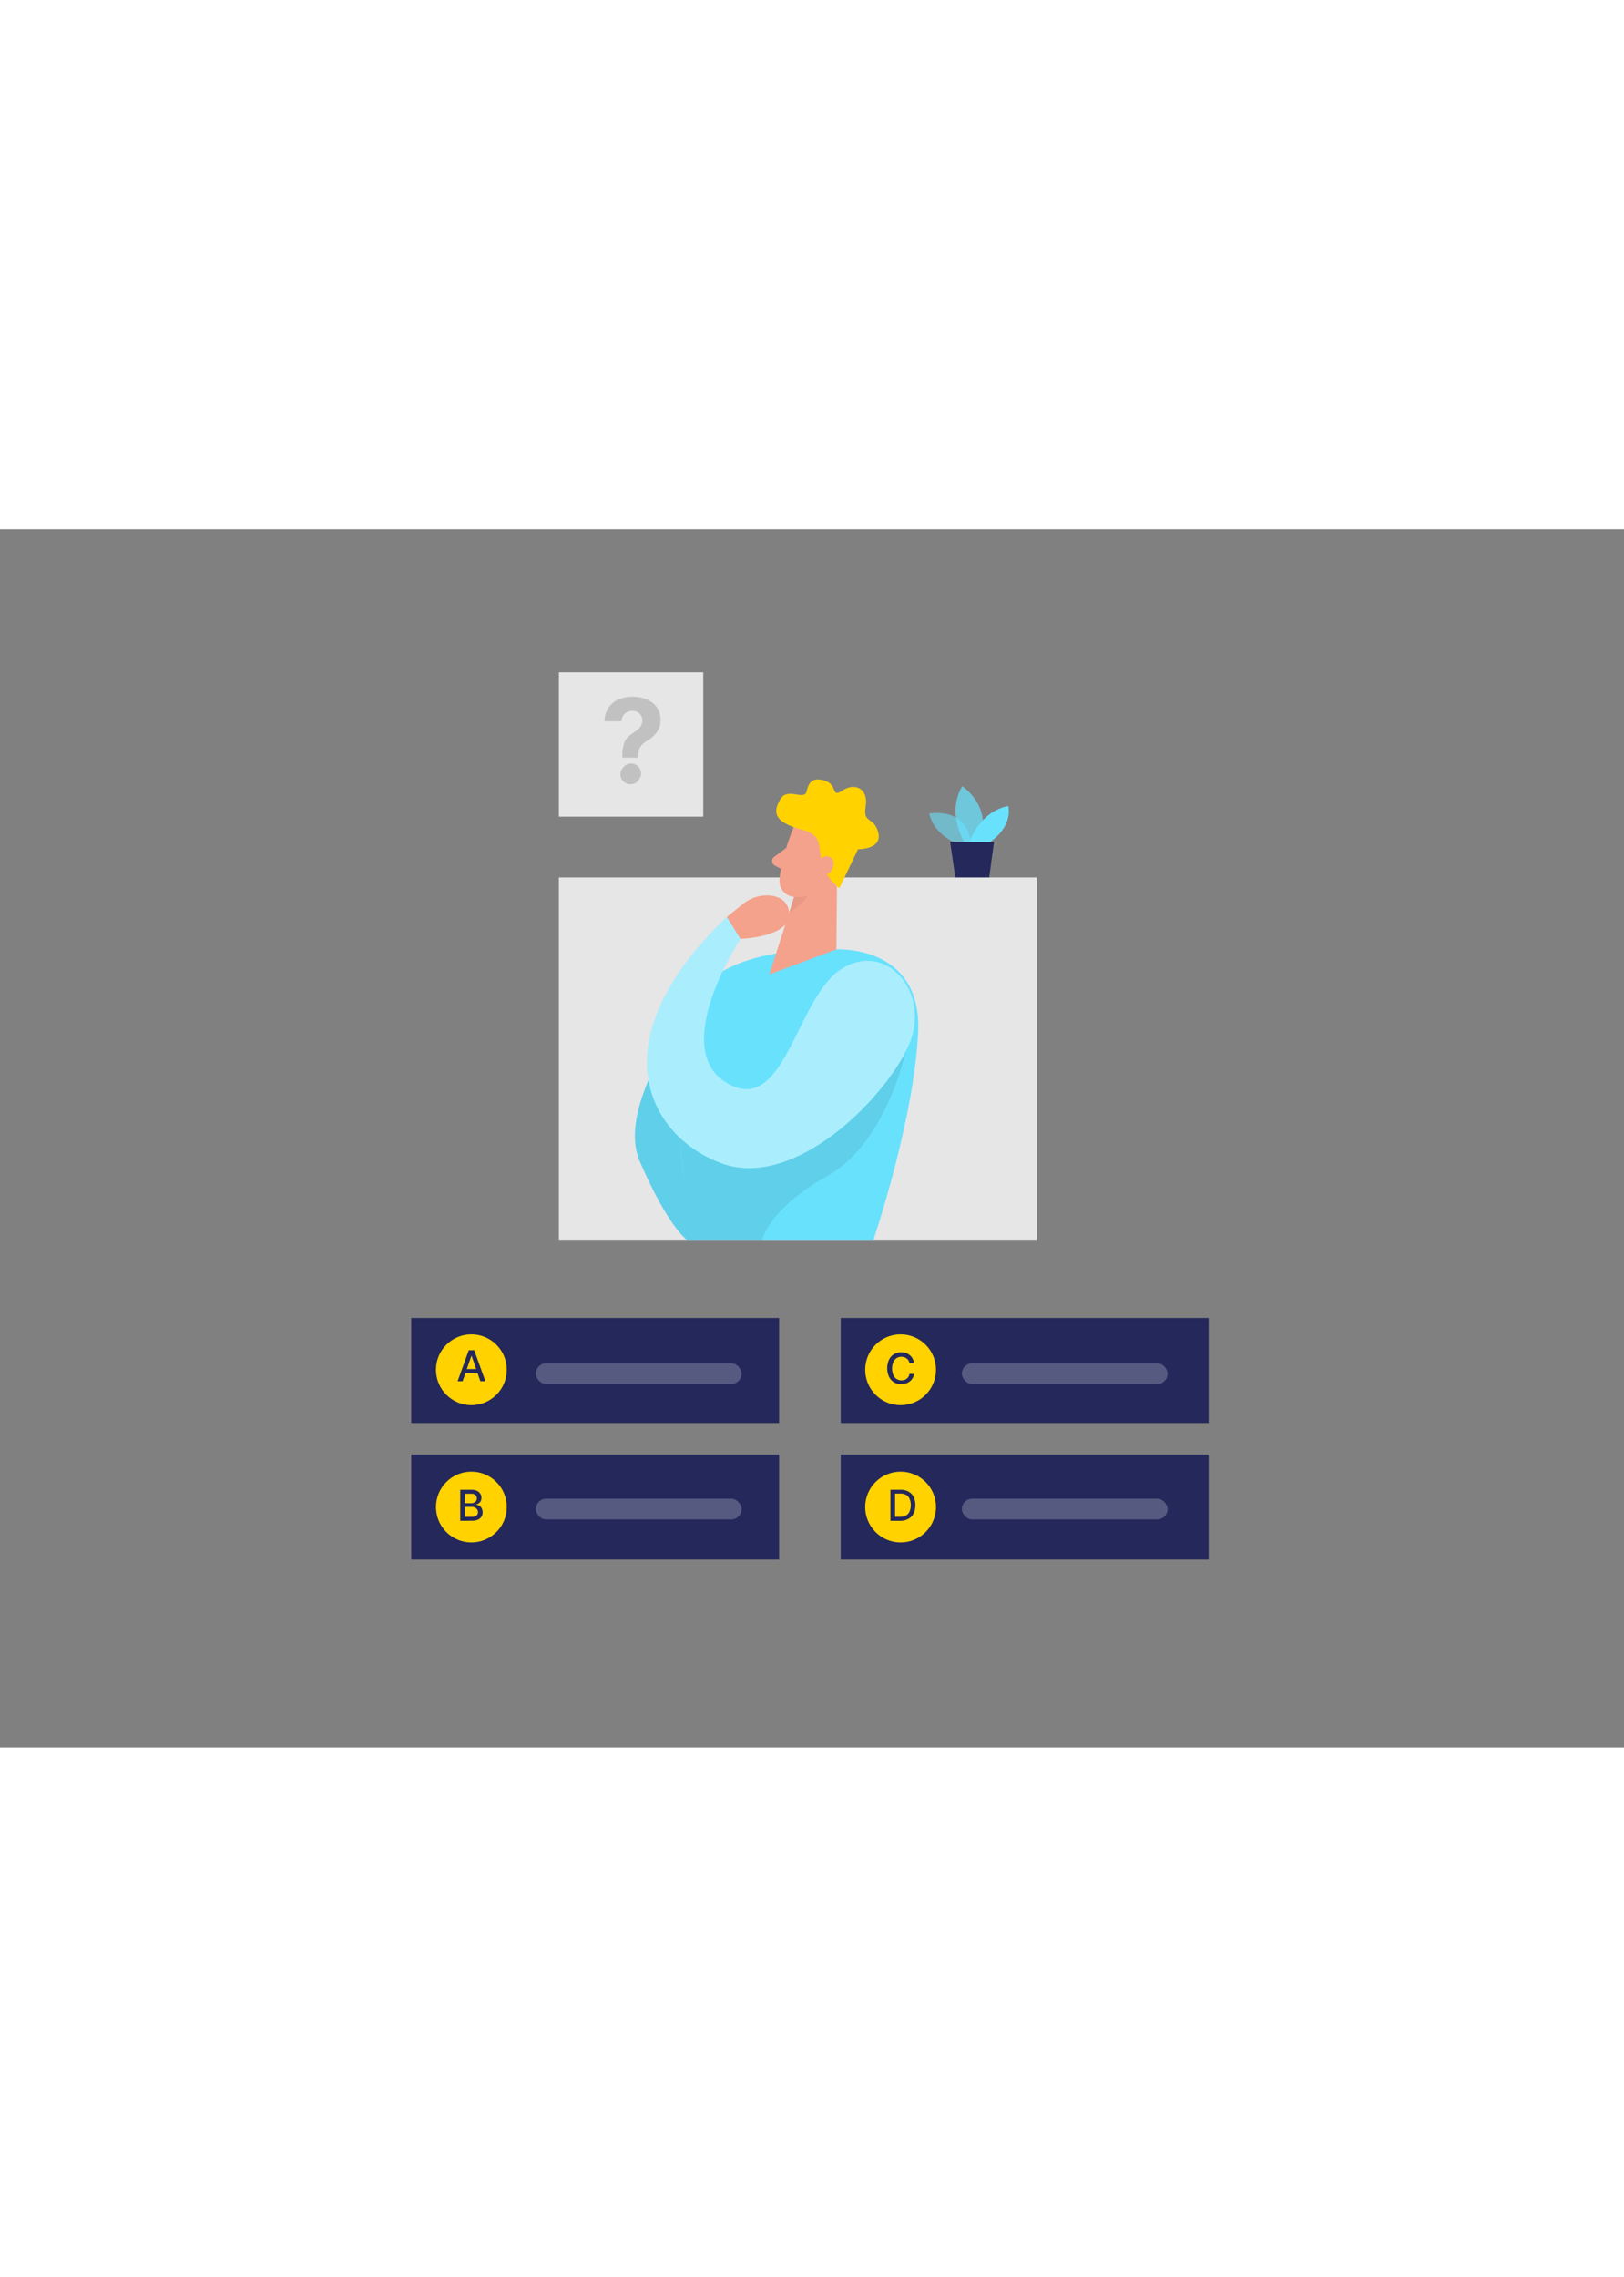 <svg id="Layer_1" data-name="Layer 1" xmlns="http://www.w3.org/2000/svg" viewBox="0 0 400 300" data-imageid="decision-two-color" imageName="Decision" class="illustrations_image" style="width: 214px;"><rect x="0" y="0" width="400" height="300" fill="#808080" stroke="none"/><path d="M236.76,77.77S230.28,76,228.87,70c0,0,10-2,10.33,8.34Z" fill="#68e1fd" opacity="0.58" class="target-color"/><path d="M237.55,77.12S233,70,237,63.27c0,0,7.64,4.85,4.25,13.87Z" fill="#68e1fd" opacity="0.73" class="target-color"/><path d="M238.72,77.13s2.4-7.57,9.63-9c0,0,1.36,4.91-4.68,9Z" fill="#68e1fd" class="target-color"/><polygon points="234.02 76.96 235.33 85.95 243.61 85.98 244.83 77 234.02 76.96" fill="#24285b"/><rect x="137.66" y="85.74" width="117.7" height="89.22" fill="#e6e6e6"/><path d="M176.93,108.82s-26.42,30.51-19.34,46.86S169.22,175,169.22,175,185,123.13,176.93,108.82Z" fill="#68e1fd" class="target-color"/><path d="M176.93,108.82s-26.42,30.51-19.34,46.86S169.22,175,169.22,175,185,123.13,176.93,108.82Z" opacity="0.08"/><path d="M206,103.46s21.08-1.24,20.14,20.3-11,51.2-11,51.2H169.22s-.47-11.57-1.57-23.21S153.31,102.66,206,103.46Z" fill="#68e1fd" class="target-color"/><polygon points="206.24 77.74 206.01 103.46 189.5 109.6 197.7 84.06 206.24 77.74" fill="#f4a28c"/><path d="M196.25,88a9.29,9.29,0,0,0,5-1.94s-1,4.61-6.85,8.33Z" fill="#ce8172" opacity="0.31"/><path d="M195.31,73.78S192.32,81,192,86.4a3.94,3.94,0,0,0,3.75,4.15c2.7.11,6.38-.52,8.45-4.22l4.3-5.84a7,7,0,0,0-.71-8.11C204.54,68,196.91,69.26,195.31,73.78Z" fill="#f4a28c"/><path d="M193.67,78.45l-3,2.23a1.26,1.26,0,0,0,.16,2.12l2.7,1.43Z" fill="#f4a28c"/><path d="M206.73,88.42l4.6-9.63s6,.11,5-4.05-3.85-2.06-3.11-6.46-2.64-6-5.64-4-1.16-1.24-4.22-2.31-4.16.18-4.69,2.56-4.59-1-6.34,1.77S189.87,72,197.61,74,198.51,81.37,206.73,88.42Z" fill="#ffd200"/><path d="M223.13,128.46s-4.83,22.74-19.3,30.76S187.7,175,187.7,175H169.22s-1-21.76-1.81-25.12,9.56-5.6,9.56-5.6l18.27-1.06Z" opacity="0.08"/><path d="M201.26,82.69s1-2.87,3.06-2,.73,5.06-2.33,4.52Z" fill="#f4a28c"/><path d="M182.93,92.32a9.31,9.31,0,0,1,7.14-2.07c2.05.31,4,1.34,4.31,4.14.63,6.1-12.06,6.47-12.06,6.47L179,95.5Z" fill="#f4a28c"/><path d="M179,95.5l3.35,5.36s-17.66,27-3.35,35.48,17-20.76,28.15-28,22.33,5.82,16.67,18.71-28,35.7-46.08,29.09S147.05,126.05,179,95.5Z" fill="#68e1fd" class="target-color"/><path d="M179,95.5l3.35,5.36s-17.66,27-3.35,35.48,17-20.76,28.15-28,22.33,5.82,16.67,18.71-28,35.7-46.08,29.09S147.05,126.05,179,95.5Z" fill="#fff" opacity="0.44"/><rect x="137.66" y="35.21" width="35.56" height="35.56" fill="#e6e6e6"/><path d="M153.28,56.23v-.35a10.7,10.7,0,0,1,.33-2.85,4.21,4.21,0,0,1,.91-1.72A7.28,7.28,0,0,1,156,50.12a9.48,9.48,0,0,0,1.13-.84,3.67,3.67,0,0,0,.8-1,2.43,2.43,0,0,0,.3-1.2,2.28,2.28,0,0,0-.34-1.24A2.25,2.25,0,0,0,157,45a2.74,2.74,0,0,0-1.25-.29,2.91,2.91,0,0,0-1.26.29,2.5,2.5,0,0,0-1,.86,2.69,2.69,0,0,0-.41,1.41h-4.18a6.11,6.11,0,0,1,1-3.38,5.68,5.68,0,0,1,2.46-2,8.54,8.54,0,0,1,3.39-.66,9.17,9.17,0,0,1,3.6.67,5.7,5.7,0,0,1,2.46,1.94,5.75,5.75,0,0,1,.49,5.18,5.09,5.09,0,0,1-1.1,1.64A8.43,8.43,0,0,1,159.52,52a6.68,6.68,0,0,0-1.33,1,3.42,3.42,0,0,0-.77,1.21,5.34,5.34,0,0,0-.26,1.68v.35Zm2,6.55a2.37,2.37,0,0,1-1.74-.72,2.32,2.32,0,0,1-.71-1.73,2.28,2.28,0,0,1,.71-1.72,2.43,2.43,0,0,1,3.84,3,2.61,2.61,0,0,1-.89.89A2.32,2.32,0,0,1,155.31,62.78Z" fill="#c1c1c1"/><rect x="101.29" y="194.23" width="90.62" height="25.87" fill="#24285b"/><rect x="207.08" y="194.23" width="90.62" height="25.87" fill="#24285b"/><rect x="101.29" y="227.85" width="90.62" height="25.87" fill="#24285b"/><rect x="207.08" y="227.85" width="90.62" height="25.87" fill="#24285b"/><circle cx="116.1" cy="206.98" r="8.72" fill="#ffd200"/><circle cx="116.1" cy="240.79" r="8.72" fill="#ffd200"/><circle cx="221.82" cy="206.98" r="8.72" fill="#ffd200"/><circle cx="221.82" cy="240.79" r="8.72" fill="#ffd200"/><path d="M113.94,209.81h-1.23l2.75-7.64h1.34l2.75,7.64h-1.23l-2.16-6.25h-.06Zm.2-3h4v1h-4Z" fill="#24285b"/><path d="M113.36,244.19v-7.65h2.8a3,3,0,0,1,1.35.27,1.88,1.88,0,0,1,.8.72,1.94,1.94,0,0,1,.27,1,1.61,1.61,0,0,1-.18.8,1.42,1.42,0,0,1-.47.53,2,2,0,0,1-.64.28v.08a1.5,1.5,0,0,1,.74.24,1.71,1.71,0,0,1,.61.64,2.09,2.09,0,0,1,.23,1,2.05,2.05,0,0,1-.27,1.05,2,2,0,0,1-.85.74,3.4,3.4,0,0,1-1.46.27Zm1.16-4.34h1.54a1.57,1.57,0,0,0,.7-.15,1.21,1.21,0,0,0,.5-.42,1.14,1.14,0,0,0,.18-.64,1.08,1.08,0,0,0-.33-.8,1.43,1.43,0,0,0-1-.32h-1.57Zm0,3.35h1.66a1.78,1.78,0,0,0,1.19-.32,1.06,1.06,0,0,0,.36-.81,1.18,1.18,0,0,0-.19-.66,1.28,1.28,0,0,0-.52-.48,1.66,1.66,0,0,0-.8-.18h-1.7Z" fill="#24285b"/><path d="M225.14,205.33H224a1.74,1.74,0,0,0-.25-.66,1.72,1.72,0,0,0-.45-.48,1.93,1.93,0,0,0-.59-.3,2.26,2.26,0,0,0-.69-.1,2.16,2.16,0,0,0-1.18.33,2.22,2.22,0,0,0-.82,1,4.26,4.26,0,0,0,0,3.14,2.19,2.19,0,0,0,.82,1,2.3,2.3,0,0,0,1.86.23,1.81,1.81,0,0,0,1.05-.77A1.88,1.88,0,0,0,224,208h1.17a3.5,3.5,0,0,1-.36,1,2.87,2.87,0,0,1-.69.82,3.24,3.24,0,0,1-1,.53,3.57,3.57,0,0,1-1.16.18,3.39,3.39,0,0,1-1.77-.47,3.26,3.26,0,0,1-1.22-1.35,5.15,5.15,0,0,1,0-4.21,3.21,3.21,0,0,1,1.22-1.35,3.3,3.3,0,0,1,1.77-.47,3.47,3.47,0,0,1,1.13.17,3.1,3.1,0,0,1,.95.51,2.6,2.6,0,0,1,.7.81A3.19,3.19,0,0,1,225.14,205.33Z" fill="#24285b"/><path d="M221.78,244.19h-2.47v-7.65h2.55a3.8,3.8,0,0,1,1.93.46,3,3,0,0,1,1.24,1.31,4.45,4.45,0,0,1,.43,2,4.54,4.54,0,0,1-.44,2.06,2.93,2.93,0,0,1-1.25,1.31A4,4,0,0,1,221.78,244.19Zm-1.32-1h1.26a2.88,2.88,0,0,0,1.45-.33,2,2,0,0,0,.87-1,3.71,3.71,0,0,0,.29-1.54,3.61,3.61,0,0,0-.29-1.52,2,2,0,0,0-.85-1,2.84,2.84,0,0,0-1.4-.32h-1.33Z" fill="#24285b"/><rect x="131.98" y="205.38" width="50.68" height="5.11" rx="2.55" fill="#fff" opacity="0.23"/><rect x="236.91" y="205.38" width="50.68" height="5.11" rx="2.55" fill="#fff" opacity="0.23"/><rect x="131.98" y="238.74" width="50.68" height="5.11" rx="2.55" fill="#fff" opacity="0.23"/><rect x="236.91" y="238.74" width="50.68" height="5.11" rx="2.55" fill="#fff" opacity="0.23"/></svg>